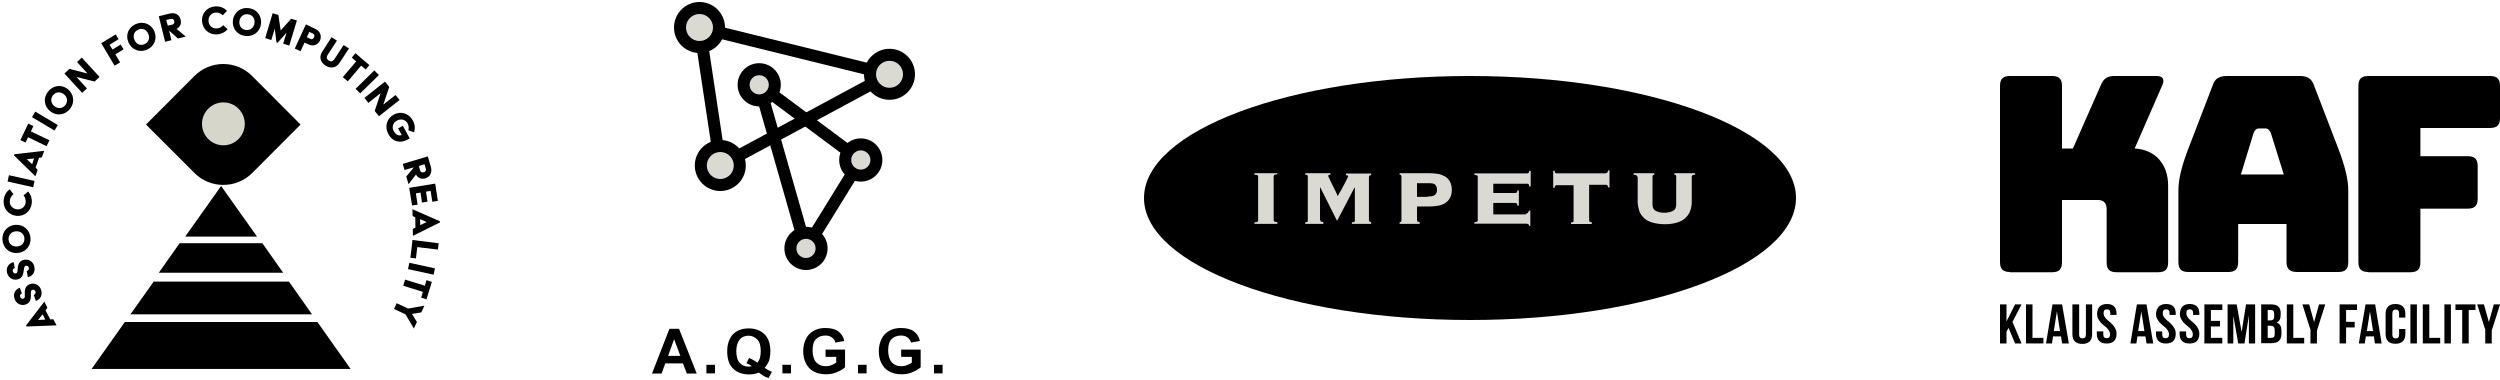 <svg width="625" height="95" viewBox="0 0 625 95" version="1.1" xmlns="http://www.w3.org/2000/svg" xmlns:xlink="http://www.w3.org/1999/xlink">
<title>Group 5</title>
<desc>Created using Figma</desc>
<g id="Canvas" transform="translate(-23021 22201)">
<g id="Group 5">
<g id="Group 2.1">
<g id="Group">
<g id="Group">
<g id="Vector">
<use xlink:href="#path0_fill" transform="translate(23027.5 -22125.6)"/>
</g>
<g id="Vector">
<use xlink:href="#path1_fill" transform="translate(23024.5 -22130.1)"/>
</g>
<g id="Vector">
<use xlink:href="#path2_fill" transform="translate(23022.7 -22136.1)"/>
</g>
<g id="Vector">
<use xlink:href="#path3_fill" transform="translate(23021.6 -22144.8)"/>
</g>
<g id="Vector">
<use xlink:href="#path4_fill" transform="translate(23021.9 -22153.7)"/>
</g>
<g id="Vector">
<use xlink:href="#path5_fill" transform="translate(23022.9 -22157.2)"/>
</g>
<g id="Vector">
<use xlink:href="#path6_fill" transform="translate(23024.5 -22163.3)"/>
</g>
<g id="Vector">
<use xlink:href="#path7_fill" transform="translate(23026.1 -22170.1)"/>
</g>
<g id="Vector">
<use xlink:href="#path8_fill" transform="translate(23029 -22173.1)"/>
</g>
<g id="Vector">
<use xlink:href="#path9_fill" transform="translate(23032.2 -22179.5)"/>
</g>
<g id="Vector">
<use xlink:href="#path10_fill" transform="translate(23037.1 -22186.6)"/>
</g>
<g id="Vector">
<use xlink:href="#path11_fill" transform="translate(23046.3 -22192.4)"/>
</g>
<g id="Vector">
<use xlink:href="#path12_fill" transform="translate(23052.8 -22195.3)"/>
</g>
<g id="Vector">
<use xlink:href="#path13_fill" transform="translate(23060.7 -22197.7)"/>
</g>
<g id="Vector">
<use xlink:href="#path14_fill" transform="translate(23071.5 -22199.4)"/>
</g>
<g id="Vector">
<use xlink:href="#path15_fill" transform="translate(23079.2 -22199)"/>
</g>
<g id="Vector">
<use xlink:href="#path16_fill" transform="translate(23087.3 -22197.7)"/>
</g>
<g id="Vector">
<use xlink:href="#path17_fill" transform="translate(23094.7 -22194.9)"/>
</g>
<g id="Vector">
<use xlink:href="#path18_fill" transform="translate(23101.1 -22191.7)"/>
</g>
<g id="Vector">
<use xlink:href="#path19_fill" transform="translate(23106.7 -22187.7)"/>
</g>
<g id="Vector">
<use xlink:href="#path20_fill" transform="translate(23109.9 -22183.4)"/>
</g>
<g id="Vector">
<use xlink:href="#path21_fill" transform="translate(23112.1 -22180.6)"/>
</g>
<g id="Vector">
<use xlink:href="#path22_fill" transform="translate(23117.6 -22172.8)"/>
</g>
<g id="Vector">
<use xlink:href="#path23_fill" transform="translate(23121.7 -22161.9)"/>
</g>
<g id="Vector">
<use xlink:href="#path24_fill" transform="translate(23123.3 -22155.1)"/>
</g>
<g id="Vector">
<use xlink:href="#path25_fill" transform="translate(23124.1 -22148.7)"/>
</g>
<g id="Vector">
<use xlink:href="#path26_fill" transform="translate(23123.6 -22141)"/>
</g>
<g id="Vector">
<use xlink:href="#path27_fill" transform="translate(23123 -22135.3)"/>
</g>
<g id="Vector">
<use xlink:href="#path28_fill" transform="translate(23121.8 -22131.1)"/>
</g>
<g id="Vector">
<use xlink:href="#path29_fill" transform="translate(23119.5 -22125.2)"/>
</g>
</g>
<g id="Vector">
<use xlink:href="#path30_fill" transform="translate(23057.5 -22185)"/>
</g>
<g id="Vector">
<use xlink:href="#path31_fill" transform="translate(23071.5 -22175.4)" fill="#D6D6CB"/>
</g>
<g id="Group">
<g id="Vector">
<use xlink:href="#path32_fill" transform="translate(23053.6 -22130.6)"/>
</g>
<g id="Vector">
<use xlink:href="#path33_fill" transform="translate(23060.7 -22140.2)"/>
</g>
<g id="Vector">
<use xlink:href="#path34_fill" transform="translate(23043.9 -22120.5)"/>
</g>
<g id="Vector">
<use xlink:href="#path35_fill" transform="translate(23067.3 -22154.5)"/>
</g>
</g>
</g>
</g>
<g id="Group">
<g id="Vector">
<use xlink:href="#path36_fill" transform="translate(23521 -22182)"/>
</g>
<g id="Vector">
<use xlink:href="#path37_fill" transform="translate(23565.6 -22182)"/>
</g>
<g id="Vector">
<use xlink:href="#path38_fill" transform="translate(23610.6 -22182)"/>
</g>
<g id="Group">
<g id="Vector">
<use xlink:href="#path39_fill" transform="translate(23521 -22124.9)"/>
</g>
<g id="Vector">
<use xlink:href="#path40_fill" transform="translate(23527.5 -22124.9)"/>
</g>
<g id="Vector">
<use xlink:href="#path41_fill" transform="translate(23532.5 -22124.9)"/>
</g>
<g id="Vector">
<use xlink:href="#path42_fill" transform="translate(23539.1 -22124.9)"/>
</g>
<g id="Vector">
<use xlink:href="#path43_fill" transform="translate(23545.2 -22125)"/>
</g>
<g id="Vector">
<use xlink:href="#path44_fill" transform="translate(23553.6 -22124.9)"/>
</g>
<g id="Vector">
<use xlink:href="#path45_fill" transform="translate(23560 -22125)"/>
</g>
<g id="Vector">
<use xlink:href="#path46_fill" transform="translate(23565.9 -22125)"/>
</g>
<g id="Vector">
<use xlink:href="#path47_fill" transform="translate(23572.1 -22124.9)"/>
</g>
<g id="Vector">
<use xlink:href="#path48_fill" transform="translate(23577.9 -22124.9)"/>
</g>
<g id="Vector">
<use xlink:href="#path49_fill" transform="translate(23586.3 -22124.9)"/>
</g>
<g id="Vector">
<use xlink:href="#path50_fill" transform="translate(23592.7 -22124.9)"/>
</g>
<g id="Vector">
<use xlink:href="#path51_fill" transform="translate(23596.6 -22124.9)"/>
</g>
<g id="Vector">
<use xlink:href="#path52_fill" transform="translate(23605.9 -22124.9)"/>
</g>
<g id="Vector">
<use xlink:href="#path53_fill" transform="translate(23610.7 -22124.9)"/>
</g>
<g id="Vector">
<use xlink:href="#path54_fill" transform="translate(23617.4 -22125)"/>
</g>
<g id="Vector">
<use xlink:href="#path55_fill" transform="translate(23623.6 -22124.9)"/>
</g>
<g id="Vector">
<use xlink:href="#path56_fill" transform="translate(23626.7 -22124.9)"/>
</g>
<g id="Vector">
<use xlink:href="#path57_fill" transform="translate(23632.1 -22124.9)"/>
</g>
<g id="Vector">
<use xlink:href="#path58_fill" transform="translate(23634.8 -22124.9)"/>
</g>
<g id="Vector">
<use xlink:href="#path59_fill" transform="translate(23640.3 -22124.9)"/>
</g>
</g>
</g>
<g id="Group">
<g id="Vector">
<use xlink:href="#path60_stroke" transform="translate(23210.8 -22179.8)"/>
</g>
<g id="Group">
<g id="Vector">
<use xlink:href="#path61_fill" transform="translate(23184 -22118.8)"/>
</g>
<g id="Vector">
<use xlink:href="#path62_fill" transform="translate(23197.6 -22109.8)"/>
</g>
<g id="Vector">
<use xlink:href="#path63_fill" transform="translate(23202.8 -22118.9)"/>
</g>
<g id="Vector">
<use xlink:href="#path64_fill" transform="translate(23216.6 -22109.8)"/>
</g>
<g id="Vector">
<use xlink:href="#path65_fill" transform="translate(23221.8 -22119)"/>
</g>
<g id="Vector">
<use xlink:href="#path66_fill" transform="translate(23235.5 -22109.8)"/>
</g>
<g id="Vector">
<use xlink:href="#path67_fill" transform="translate(23240.7 -22119)"/>
</g>
<g id="Vector">
<use xlink:href="#path68_fill" transform="translate(23254.5 -22109.8)"/>
</g>
</g>
<g id="Vector">
<use xlink:href="#path69_stroke" transform="translate(23195.9 -22194.1)"/>
</g>
<g id="Vector">
<use xlink:href="#path70_fill" transform="translate(23191 -22199)" fill="#DADAD3"/>
<use xlink:href="#path71_stroke" transform="translate(23191 -22199)"/>
</g>
<g id="Vector">
<use xlink:href="#path70_fill" transform="translate(23196.2 -22164.5)" fill="#DADAD3"/>
<use xlink:href="#path71_stroke" transform="translate(23196.2 -22164.5)"/>
</g>
<g id="Vector">
<use xlink:href="#path72_fill" transform="translate(23238.5 -22187.3)" fill="#DADAD3"/>
<use xlink:href="#path73_stroke" transform="translate(23238.5 -22187.3)"/>
</g>
<g id="Vector">
<use xlink:href="#path74_fill" transform="translate(23206.9 -22183.7)" fill="#DADAD3"/>
<use xlink:href="#path75_stroke" transform="translate(23206.9 -22183.7)"/>
</g>
<g id="Vector">
<use xlink:href="#path76_fill" transform="translate(23218.6 -22142.8)" fill="#DADAD3"/>
<use xlink:href="#path77_stroke" transform="translate(23218.6 -22142.8)"/>
</g>
<g id="Vector">
<use xlink:href="#path78_fill" transform="translate(23232.3 -22164.9)" fill="#DADAD3"/>
<use xlink:href="#path79_stroke" transform="translate(23232.3 -22164.9)"/>
</g>
</g>
<g id="Group">
<g id="Vector">
<use xlink:href="#path80_fill" transform="translate(23307 -22182)"/>
</g>
<g id="Group">
<g id="Vector">
<use xlink:href="#path81_fill" transform="translate(23334.6 -22157.7)" fill="#DADAD3"/>
</g>
<g id="Vector">
<use xlink:href="#path82_fill" transform="translate(23347.3 -22157.7)" fill="#DADAD3"/>
</g>
<g id="Vector">
<use xlink:href="#path83_fill" transform="translate(23370.9 -22157.7)" fill="#DADAD3"/>
</g>
<g id="Vector">
<use xlink:href="#path84_fill" transform="translate(23389.6 -22158.3)" fill="#DADAD3"/>
</g>
<g id="Vector">
<use xlink:href="#path85_fill" transform="translate(23409.3 -22158.4)" fill="#DADAD3"/>
</g>
<g id="Vector">
<use xlink:href="#path86_fill" transform="translate(23429.4 -22157.7)" fill="#DADAD3"/>
</g>
</g>
</g>
</g>
</g>
<defs>
<path id="path0_fill" d="M 0.143 6.227L -9.10862e-08 5.987L 4.585 0L 5.349 1.533L 4.871 2.155L 6.065 4.455L 6.829 4.407L 7.641 5.939L 0.143 6.227ZM 4.155 3.161L 3.009 4.598L 4.823 4.502L 4.155 3.161Z"/>
<path id="path1_fill" d="M 4.938 2.843C 5.32 2.7 5.463 2.316 5.368 1.981C 5.224 1.598 4.938 1.454 4.603 1.55C 4.126 1.694 4.221 2.364 4.221 2.939C 4.221 4.137 3.935 4.855 2.884 5.238C 1.786 5.621 0.544 4.999 0.162 3.849C -0.315 2.46 0.305 1.502 1.452 1.023L 1.977 2.46C 1.643 2.604 1.404 2.891 1.547 3.322C 1.643 3.658 1.977 3.897 2.359 3.753C 2.836 3.61 2.693 2.987 2.693 2.412C 2.645 1.167 3.075 0.448 4.03 0.113C 5.129 -0.27 6.37 0.353 6.752 1.502C 7.23 2.843 6.609 3.945 5.463 4.328L 4.938 2.843Z"/>
<path id="path2_fill" d="M 4.979 2.87C 5.361 2.774 5.6 2.439 5.505 2.056C 5.409 1.672 5.122 1.481 4.788 1.529C 4.311 1.624 4.311 2.295 4.215 2.87C 4.072 4.019 3.69 4.738 2.591 4.977C 1.445 5.217 0.299 4.45 0.06 3.253C -0.226 1.816 0.538 0.954 1.684 0.619L 2.018 2.103C 1.636 2.199 1.398 2.487 1.493 2.918C 1.589 3.253 1.827 3.54 2.257 3.445C 2.735 3.349 2.687 2.726 2.735 2.151C 2.83 0.906 3.356 0.235 4.358 0.044C 5.505 -0.196 6.651 0.571 6.889 1.768C 7.176 3.157 6.412 4.163 5.266 4.403L 4.979 2.87Z"/>
<path id="path3_fill" d="M 0.01 3.741C -0.134 1.681 1.347 0.101 3.305 0.005C 5.263 -0.091 6.886 1.25 7.03 3.31C 7.173 5.369 5.692 6.95 3.735 7.046C 1.777 7.19 0.153 5.848 0.01 3.741ZM 5.501 3.406C 5.454 2.256 4.499 1.538 3.4 1.633C 2.302 1.681 1.49 2.496 1.538 3.645C 1.586 4.795 2.541 5.513 3.639 5.417C 4.737 5.369 5.549 4.603 5.501 3.406Z"/>
<path id="path4_fill" d="M 0.027 2.682C 0.17 1.437 0.743 0.623 1.507 7.30877e-07L 2.462 1.245C 1.985 1.676 1.603 2.203 1.555 2.874C 1.412 4.024 2.224 4.886 3.322 5.029C 4.42 5.125 5.375 4.502 5.519 3.305C 5.566 2.634 5.375 2.012 4.993 1.533L 6.139 0.575C 6.76 1.293 7.142 2.251 7.047 3.497C 6.808 5.556 5.137 6.85 3.179 6.658C 1.173 6.418 -0.212 4.742 0.027 2.682Z"/>
<path id="path5_fill" d="M 2.27715e-08 1.581L 0.334 7.30877e-07L 6.734 1.437L 6.399 3.018L 2.27715e-08 1.581Z"/>
<path id="path6_fill" d="M 4.55431e-08 1.15L 0.096 0.862L 7.545 -1.46175e-06L 6.972 1.629L 6.256 1.772L 5.396 4.215L 5.922 4.742L 5.349 6.371L 4.55431e-08 1.15ZM 5.014 1.916L 3.2 2.108L 4.537 3.353L 5.014 1.916Z"/>
<path id="path7_fill" d="M 1.91 3.401L 1.289 4.742L -1.82172e-07 4.119L 1.958 -7.30877e-07L 3.247 0.623L 2.627 1.964L 7.259 4.167L 6.542 5.652L 1.91 3.401Z"/>
<path id="path8_fill" d="M -1.82172e-07 1.389L 0.812 -3.65438e-07L 6.447 3.353L 5.635 4.742L -1.82172e-07 1.389Z"/>
<path id="path9_fill" d="M 0.794 1.423C 2.035 -0.206 4.184 -0.446 5.713 0.752C 7.241 1.949 7.575 4.057 6.333 5.685C 5.044 7.314 2.943 7.554 1.415 6.356C -0.161 5.159 -0.496 3.051 0.794 1.423ZM 5.139 4.775C 5.856 3.865 5.617 2.716 4.757 2.045C 3.898 1.375 2.752 1.423 2.035 2.333C 1.319 3.243 1.558 4.392 2.417 5.063C 3.277 5.733 4.423 5.685 5.139 4.775Z"/>
<path id="path10_fill" d="M 7.2869e-07 3.976L 1.242 2.826L 5.778 3.976L 3.152 1.102L 4.346 1.82719e-07L 8.787 4.838L 7.545 5.987L 3.009 4.838L 5.635 7.712L 4.441 8.813L 7.2869e-07 3.976Z"/>
<path id="path11_fill" d="M 3.64345e-07 2.203L 3.629 -8.50853e-16L 4.346 1.197L 2.101 2.587L 2.818 3.784L 4.871 2.539L 5.587 3.736L 3.534 4.981L 4.728 6.993L 3.343 7.808L 3.64345e-07 2.203Z"/>
<path id="path12_fill" d="M 2.163 0.309C 4.074 -0.506 6.032 0.357 6.796 2.129C 7.56 3.949 6.796 5.913 4.933 6.727C 3.023 7.541 1.065 6.679 0.301 4.859C -0.463 3.087 0.253 1.123 2.163 0.309ZM 4.312 5.338C 5.363 4.907 5.745 3.805 5.267 2.751C 4.838 1.746 3.835 1.219 2.784 1.698C 1.686 2.177 1.352 3.23 1.829 4.284C 2.211 5.29 3.214 5.817 4.312 5.338Z"/>
<path id="path13_fill" d="M 1.45738e-06 0.765L 2.674 0.094C 4.059 -0.241 5.158 0.334 5.444 1.579C 5.731 2.681 5.301 3.447 4.441 3.926L 6.734 5.842L 4.776 6.321L 2.579 4.357L 3.152 6.752L 1.576 7.135L 1.45738e-06 0.765ZM 3.486 2.824C 3.82 2.729 3.964 2.298 3.868 1.962C 3.773 1.579 3.438 1.34 3.056 1.435L 1.862 1.675L 2.244 3.112L 3.486 2.824Z"/>
<path id="path14_fill" d="M 3.395 0.004C 4.637 -0.044 5.544 0.387 6.261 1.105L 5.21 2.207C 4.732 1.776 4.112 1.488 3.491 1.536C 2.345 1.584 1.581 2.494 1.628 3.596C 1.676 4.698 2.44 5.56 3.634 5.512C 4.303 5.512 4.876 5.177 5.306 4.698L 6.404 5.704C 5.783 6.422 4.876 6.949 3.682 6.997C 1.628 7.093 0.052 5.56 0.005 3.596C -0.091 1.68 1.294 0.099 3.395 0.004Z"/>
<path id="path15_fill" d="M 3.993 0.038C 6.046 0.277 7.288 2.002 7.049 3.965C 6.811 5.929 5.139 7.27 3.086 6.983C 1.032 6.744 -0.21 5.019 0.029 3.055C 0.268 1.139 1.939 -0.25 3.993 0.038ZM 3.277 5.498C 4.423 5.642 5.282 4.875 5.426 3.774C 5.569 2.672 4.948 1.714 3.802 1.57C 2.656 1.427 1.796 2.193 1.653 3.295C 1.51 4.396 2.13 5.354 3.277 5.498Z"/>
<path id="path16_fill" d="M 1.862 0L 3.295 0.431L 3.868 4.311L 6.495 1.389L 7.927 1.82L 6.017 8.095L 4.489 7.616L 5.349 4.838L 3.056 7.424L 2.818 7.329L 2.388 3.88L 1.528 6.706L -2.91476e-06 6.227L 1.862 0Z"/>
<path id="path17_fill" d="M 2.77 9.13596e-08L 5.253 1.197C 6.447 1.772 6.734 3.018 6.304 4.024C 5.778 5.125 4.585 5.556 3.486 5.029L 2.436 4.55L 1.433 6.706L -2.91476e-06 6.035L 2.77 9.13596e-08ZM 3.916 3.64C 4.298 3.832 4.68 3.592 4.823 3.209C 4.967 2.874 4.919 2.491 4.537 2.299L 3.629 1.868L 3.009 3.209L 3.916 3.64Z"/>
<path id="path18_fill" d="M 2.789 0L 4.127 0.862L 1.882 4.311C 1.404 5.029 1.595 5.508 2.073 5.844C 2.598 6.179 3.076 6.131 3.553 5.413L 5.798 1.964L 7.135 2.826L 4.747 6.466C 3.888 7.76 2.455 7.855 1.261 7.089C 0.02 6.275 -0.41 4.934 0.449 3.64L 2.789 0Z"/>
<path id="path19_fill" d="M 3.343 2.06L 2.244 1.102L 3.152 -1.82719e-07L 6.638 2.97L 5.731 4.071L 4.585 3.113L 1.242 7.041L 0 5.987L 3.343 2.06Z"/>
<path id="path20_fill" d="M 4.68 7.30877e-07L 5.826 1.15L 1.146 5.748L 1.45738e-06 4.598L 4.68 7.30877e-07Z"/>
<path id="path21_fill" d="M 5.158 -7.30877e-07L 6.208 1.341L 4.728 5.748L 7.784 3.353L 8.787 4.598L 3.629 8.67L 2.579 7.329L 4.059 2.874L 1.003 5.317L -2.91476e-06 4.071L 5.158 -7.30877e-07Z"/>
<path id="path22_fill" d="M 6.594 1.895C 7.167 2.949 7.215 3.907 6.928 4.865L 5.496 4.386C 5.639 3.811 5.591 3.188 5.305 2.662C 4.732 1.656 3.633 1.416 2.63 1.943C 1.58 2.518 1.293 3.667 1.866 4.625C 2.439 5.631 3.251 5.823 3.824 5.535L 2.917 3.907L 4.111 3.236L 5.83 6.398L 5.305 6.685C 3.633 7.643 1.627 7.404 0.481 5.296C -0.522 3.476 0.099 1.416 1.818 0.458C 3.538 -0.5 5.591 0.075 6.594 1.895Z"/>
<path id="path23_fill" d="M 6.256 -7.30877e-07L 7.02 2.634C 7.402 3.976 6.829 5.125 5.683 5.46C 4.585 5.796 3.82 5.413 3.295 4.55L 1.433 6.945L 0.86 5.029L 2.77 2.73L 0.43 3.401L 1.35729e-14 1.868L 6.256 -7.30877e-07ZM 4.346 3.592C 4.441 3.928 4.871 4.071 5.253 3.976C 5.635 3.88 5.874 3.497 5.778 3.161L 5.444 1.964L 4.011 2.395L 4.346 3.592Z"/>
<path id="path24_fill" d="M 6.495 7.30877e-07L 7.163 4.311L 5.778 4.55L 5.349 1.82L 4.202 2.012L 4.585 4.502L 3.2 4.742L 2.818 2.251L 1.671 2.443L 2.101 5.269L 0.716 5.46L 1.45738e-06 1.054L 6.495 7.30877e-07Z"/>
<path id="path25_fill" d="M 6.877 3.018L 6.877 3.305L 0.143 6.658L 0.096 4.934L 0.764 4.598L 0.716 2.012L 0.048 1.724L -1.35729e-14 -1.46175e-06L 6.877 3.018ZM 1.958 3.976L 3.582 3.209L 1.91 2.491L 1.958 3.976Z"/>
<path id="path26_fill" d="M 7.068 0.814L 6.877 2.395L 1.719 1.772L 1.385 4.598L -2.91476e-06 4.455L 0.525 7.30877e-07L 7.068 0.814Z"/>
<path id="path27_fill" d="M 6.734 1.389L 6.399 2.97L -1.45738e-06 1.581L 0.334 -1.46175e-06L 6.734 1.389Z"/>
<path id="path28_fill" d="M 5.396 1.533L 5.826 0.144L 7.163 0.575L 5.826 4.934L 4.489 4.502L 4.919 3.066L -1.45738e-06 1.533L 0.478 0L 5.396 1.533Z"/>
<path id="path29_fill" d="M 3.534 1.341L 7.593 0.623L 6.829 2.299L 4.489 2.682L 5.731 4.694L 4.967 6.323L 2.865 2.778L -2.91476e-06 1.437L 0.669 -2.92351e-06L 3.534 1.341Z"/>
<path id="path30_fill" d="M 12.082 27.206L -7.2869e-07 15.136L 12.082 3.018C 16.094 -1.006 22.541 -1.006 26.552 3.018L 38.634 15.136L 26.552 27.254C 22.541 31.23 16.046 31.23 12.082 27.206Z"/>
<path id="path31_fill" d="M 5.349 10.729C 8.303 10.729 10.697 8.327 10.697 5.365C 10.697 2.402 8.303 0 5.349 0C 2.395 0 0 2.402 0 5.365C 0 8.327 2.395 10.729 5.349 10.729Z"/>
<path id="path32_fill" d="M 45.415 8.191L 39.637 0L 5.826 0L 1.45738e-06 8.191L 45.415 8.191Z"/>
<path id="path33_fill" d="M 1.45738e-06 7.376L 31.089 7.376L 25.883 -7.30877e-07L 5.205 -7.30877e-07L 1.45738e-06 7.376Z"/>
<path id="path34_fill" d="M 56.447 2.92351e-06L 8.309 2.92351e-06L -7.28689e-07 11.735L 64.756 11.735L 56.447 2.92351e-06Z"/>
<path id="path35_fill" d="M 17.956 12.645L 8.978 -1.46175e-06L -7.2869e-07 12.645L 17.956 12.645Z"/>
<path id="path36_fill" d="M 2.48 48.998C 0.744 48.998 0 48.255 0 46.523L 0 2.475C 0 0.742 0.744 0 2.48 0L 13.019 0C 14.755 0 15.499 0.742 15.499 2.475L 15.499 18.127L 18.227 18.127L 25.232 2.227C 25.914 0.619 26.844 0 28.642 0L 39.12 0C 40.669 0 41.227 0.804 40.608 2.227L 33.664 18.127C 38.748 18.374 42.033 21.962 42.033 27.407L 42.033 46.585C 42.033 48.317 41.289 49.06 39.553 49.06L 29.138 49.06C 27.402 49.06 26.658 48.317 26.658 46.585L 26.658 33.284C 26.658 31.799 25.914 30.995 24.488 30.995L 15.499 30.995L 15.499 46.585C 15.499 48.317 14.755 49.06 13.019 49.06L 2.48 49.06L 2.48 48.998Z"/>
<path id="path37_fill" d="M 12.461 48.998L 2.48 48.998C 0.744 48.998 9.45986e-07 48.255 9.45986e-07 46.523L 9.45986e-07 28.582C 9.45986e-07 25.86 0.806 22.457 2.666 17.694L 8.617 2.227C 9.113 0.681 10.229 0 12.089 0L 30.44 0C 32.238 0 33.292 0.681 33.85 2.227L 39.801 17.694C 41.661 22.457 42.467 25.86 42.467 28.582L 42.467 46.523C 42.467 48.255 41.723 48.998 39.987 48.998L 29.696 48.998C 27.836 48.998 27.03 48.255 27.03 46.523L 27.03 36.996L 14.941 36.996L 14.941 46.523C 14.941 48.255 14.197 48.998 12.461 48.998ZM 15.623 24.623L 26.348 24.623L 23.125 14.291C 22.753 13.487 22.381 13.116 21.823 13.116L 20.087 13.116C 19.529 13.116 19.157 13.425 18.785 14.291L 15.623 24.623Z"/>
<path id="path38_fill" d="M 2.48 48.998C 0.744 48.998 1.89197e-06 48.255 1.89197e-06 46.523L 1.89197e-06 2.475C 1.89197e-06 0.742 0.744 0 2.48 0L 32.92 0C 34.656 0 35.4 0.742 35.4 2.475L 35.4 10.517C 35.4 12.249 34.656 12.992 32.92 12.992L 15.499 12.992L 15.499 20.044L 27.34 20.044C 29.076 20.044 29.82 20.787 29.82 22.519L 29.82 30.685C 29.82 32.418 29.076 33.16 27.34 33.16L 15.499 33.16L 15.499 46.585C 15.499 48.317 14.755 49.06 13.019 49.06L 2.48 49.06L 2.48 48.998Z"/>
<path id="path39_fill" d="M 2.143 5.879L 1.623 6.788L 1.623 9.758L -3.09635e-08 9.758L -3.09635e-08 0L 1.623 0L 1.623 4.243L 3.766 0L 5.39 0L 3.117 4.364L 5.39 9.758L 3.766 9.758L 2.143 5.879Z"/>
<path id="path40_fill" d="M 1.23854e-07 0L 1.623 0L 1.623 8.364L 4.351 8.364L 4.351 9.758L 1.23854e-07 9.758L 1.23854e-07 0Z"/>
<path id="path41_fill" d="M 5.714 9.758L 4.026 9.758L 3.766 8.001L 1.753 8.001L 1.494 9.758L 0 9.758L 1.623 0L 4.026 0L 5.714 9.758ZM 1.948 6.667L 3.506 6.667L 2.727 1.758L 1.948 6.667Z"/>
<path id="path42_fill" d="M 1.688 0L 1.688 7.516C 1.688 8.243 2.013 8.485 2.532 8.485C 3.052 8.485 3.377 8.243 3.377 7.516L 3.377 0L 4.935 0L 4.935 7.455C 4.935 9.031 4.091 9.879 2.468 9.879C 0.844 9.879 4.95416e-07 9.031 4.95416e-07 7.455L 4.95416e-07 0L 1.688 0Z"/>
<path id="path43_fill" d="M 2.532 1.84967e-06C 4.156 1.84967e-06 4.935 0.849 4.935 2.424L 4.935 2.727L 3.377 2.727L 3.377 2.303C 3.377 1.576 3.052 1.333 2.532 1.333C 2.013 1.333 1.688 1.576 1.688 2.303C 1.688 2.97 2.078 3.455 2.532 3.879C 2.792 4.121 3.052 4.364 3.312 4.546C 3.831 5.031 4.351 5.516 4.675 6.243C 4.87 6.606 4.935 6.97 4.935 7.455C 4.935 9.031 4.091 9.879 2.468 9.879C 0.844 9.879 -9.22784e-15 9.031 -9.22784e-15 7.455L -9.22784e-15 6.849L 1.623 6.849L 1.623 7.576C 1.623 8.304 1.948 8.546 2.468 8.546C 2.987 8.546 3.312 8.304 3.312 7.576C 3.312 6.91 2.922 6.425 2.468 5.94C 2.208 5.697 1.948 5.516 1.688 5.273C 1.104 4.849 0.649 4.303 0.325 3.637C 0.13 3.273 0.065 2.909 0.065 2.424C 0.13 0.909 0.909 1.84967e-06 2.532 1.84967e-06Z"/>
<path id="path44_fill" d="M 5.714 9.758L 4.026 9.758L 3.766 8.001L 1.753 8.001L 1.494 9.758L 0 9.758L 1.623 0L 4.026 0L 5.714 9.758ZM 1.948 6.667L 3.506 6.667L 2.727 1.758L 1.948 6.667Z"/>
<path id="path45_fill" d="M 2.532 1.84967e-06C 4.156 1.84967e-06 4.935 0.849 4.935 2.424L 4.935 2.727L 3.377 2.727L 3.377 2.303C 3.377 1.576 3.052 1.333 2.532 1.333C 2.013 1.333 1.688 1.576 1.688 2.303C 1.688 2.97 2.078 3.455 2.532 3.879C 2.792 4.121 3.052 4.364 3.312 4.546C 3.831 5.031 4.351 5.516 4.675 6.243C 4.87 6.606 4.935 6.97 4.935 7.455C 4.935 9.031 4.091 9.879 2.468 9.879C 0.844 9.879 9.90832e-07 9.031 9.90832e-07 7.455L 9.90832e-07 6.849L 1.558 6.849L 1.558 7.576C 1.558 8.304 1.883 8.546 2.403 8.546C 2.922 8.546 3.247 8.304 3.247 7.576C 3.247 6.91 2.857 6.425 2.403 5.94C 2.143 5.697 1.883 5.516 1.623 5.273C 1.039 4.849 0.584 4.303 0.26 3.637C 0.065 3.273 9.90832e-07 2.909 9.90832e-07 2.424C 0.13 0.909 0.909 1.84967e-06 2.532 1.84967e-06Z"/>
<path id="path46_fill" d="M 2.532 1.84967e-06C 4.156 1.84967e-06 4.935 0.849 4.935 2.424L 4.935 2.727L 3.377 2.727L 3.377 2.303C 3.377 1.576 3.052 1.333 2.532 1.333C 2.013 1.333 1.688 1.576 1.688 2.303C 1.688 2.97 2.078 3.455 2.532 3.879C 2.792 4.121 3.052 4.364 3.312 4.546C 3.831 5.031 4.351 5.516 4.675 6.243C 4.87 6.606 4.935 6.97 4.935 7.455C 4.935 9.031 4.091 9.879 2.468 9.879C 0.844 9.879 -9.22784e-15 9.031 -9.22784e-15 7.455L -9.22784e-15 6.849L 1.623 6.849L 1.623 7.576C 1.623 8.304 1.948 8.546 2.468 8.546C 2.987 8.546 3.312 8.304 3.312 7.576C 3.312 6.91 2.922 6.425 2.468 5.94C 2.208 5.697 1.948 5.516 1.688 5.273C 1.104 4.849 0.649 4.303 0.325 3.637C 0.13 3.273 0.065 2.909 0.065 2.424C 0.13 0.909 0.909 1.84967e-06 2.532 1.84967e-06Z"/>
<path id="path47_fill" d="M 1.688 4.121L 3.896 4.121L 3.896 5.516L 1.623 5.516L 1.623 8.364L 4.481 8.364L 4.481 9.758L 0 9.758L 0 0L 4.481 0L 4.481 1.394L 1.623 1.394L 1.623 4.121L 1.688 4.121Z"/>
<path id="path48_fill" d="M 3.506 6.91L 4.61 0L 6.883 0L 6.883 9.758L 5.325 9.758L 5.325 2.788L 4.221 9.758L 2.662 9.758L 1.429 2.849L 1.429 9.758L 9.90832e-07 9.758L 9.90832e-07 0L 2.273 0L 3.506 6.91Z"/>
<path id="path49_fill" d="M 2.468 0C 4.156 0 4.87 0.727 4.87 2.243L 4.87 2.606C 4.87 3.637 4.545 4.243 3.831 4.546C 4.74 4.849 5.065 5.576 5.065 6.606L 5.065 7.394C 5.065 8.91 4.221 9.698 2.597 9.698L 9.90832e-07 9.698L 9.90832e-07 0L 2.468 0ZM 1.623 1.394L 1.623 4L 2.273 4C 2.857 4 3.247 3.758 3.247 2.97L 3.247 2.424C 3.247 1.697 2.987 1.394 2.403 1.394L 1.623 1.394ZM 1.623 5.394L 1.623 8.364L 2.532 8.364C 3.117 8.364 3.377 8.122 3.377 7.394L 3.377 6.546C 3.377 5.637 3.052 5.334 2.338 5.334L 1.623 5.334L 1.623 5.394Z"/>
<path id="path50_fill" d="M -1.98166e-06 0L 1.623 0L 1.623 8.364L 4.351 8.364L 4.351 9.758L -1.98166e-06 9.758L -1.98166e-06 0Z"/>
<path id="path51_fill" d="M 2.078 6.546L -1.98166e-06 0L 1.688 0L 2.922 4.425L 4.156 0L 5.714 0L 3.636 6.546L 3.636 9.758L 2.013 9.758L 2.013 6.546L 2.078 6.546Z"/>
<path id="path52_fill" d="M 1.623 4.364L 3.766 4.364L 3.766 5.758L 1.623 5.758L 1.623 9.758L 3.96333e-06 9.758L 3.96333e-06 0L 4.351 0L 4.351 1.394L 1.623 1.394L 1.623 4.364Z"/>
<path id="path53_fill" d="M 5.714 9.758L 4.026 9.758L 3.766 8.001L 1.753 8.001L 1.494 9.758L 0 9.758L 1.688 0L 4.091 0L 5.714 9.758ZM 2.013 6.667L 3.571 6.667L 2.792 1.758L 2.013 6.667Z"/>
<path id="path54_fill" d="M 4.935 6.243L 4.935 7.516C 4.935 9.092 4.091 9.94 2.468 9.94C 0.844 9.94 -1.98166e-06 9.092 -1.98166e-06 7.516L -1.98166e-06 2.424C -1.98166e-06 0.849 0.844 1.84967e-06 2.468 1.84967e-06C 4.091 1.84967e-06 4.935 0.849 4.935 2.424L 4.935 3.394L 3.377 3.394L 3.377 2.364C 3.377 1.636 3.052 1.394 2.532 1.394C 2.013 1.394 1.688 1.636 1.688 2.364L 1.688 7.637C 1.688 8.364 2.013 8.607 2.532 8.607C 3.052 8.607 3.377 8.364 3.377 7.637L 3.377 6.243L 4.935 6.243Z"/>
<path id="path55_fill" d="M 1.98166e-06 0L 1.623 0L 1.623 9.758L 1.98166e-06 9.758L 1.98166e-06 0Z"/>
<path id="path56_fill" d="M 3.96333e-06 0L 1.623 0L 1.623 8.364L 4.351 8.364L 4.351 9.758L 3.96333e-06 9.758L 3.96333e-06 0Z"/>
<path id="path57_fill" d="M -3.96333e-06 0L 1.623 0L 1.623 9.758L -3.96333e-06 9.758L -3.96333e-06 0Z"/>
<path id="path58_fill" d="M 0 0L 5.065 0L 5.065 1.394L 3.377 1.394L 3.377 9.758L 1.753 9.758L 1.753 1.394L 0.065 1.394L 0.065 0L 0 0Z"/>
<path id="path59_fill" d="M 2.078 6.546L 0 0L 1.688 0L 2.922 4.425L 4.156 0L 5.714 0L 3.636 6.546L 3.636 9.758L 2.013 9.758L 2.013 6.546L 2.078 6.546Z"/>
<path id="path60_stroke" d="M 25.349 18.853L 26.625 19.641L 27.348 18.47L 26.244 17.649L 25.349 18.853ZM -4.95895e-07 0L 0.895 -1.204L -2.659 -3.847L -1.442 0.412L -4.95895e-07 0ZM 11.7 40.956L 10.257 41.368L 11.191 44.635L 12.976 41.744L 11.7 40.956ZM 26.244 17.649L 0.895 -1.204L -0.895 1.204L 24.454 20.056L 26.244 17.649ZM -1.442 0.412L 10.257 41.368L 13.142 40.544L 1.442 -0.412L -1.442 0.412ZM 12.976 41.744L 26.625 19.641L 24.073 18.065L 10.423 40.168L 12.976 41.744Z"/>
<path id="path61_fill" d="M 11.18 11.182L 8.71 11.182L 7.735 8.646L 3.315 8.646L 2.405 11.182L 0 11.182L 4.355 1.98394e-06L 6.76 1.98394e-06L 11.18 11.182ZM 7.085 6.761L 5.525 2.6L 4.03 6.761L 7.085 6.761Z"/>
<path id="path62_fill" d="M 0 2.145L 0 -1.98394e-06L 2.145 -1.98394e-06L 2.145 2.145L 0 2.145Z"/>
<path id="path63_fill" d="M 9.36 9.881C 9.945 10.271 10.53 10.597 11.18 10.857L 10.335 12.417C 10.01 12.287 9.685 12.157 9.36 12.027C 9.295 11.962 8.775 11.637 7.865 11.052C 7.15 11.377 6.305 11.507 5.46 11.507C 3.77 11.507 2.405 10.987 1.43 10.011C 0.455 9.036 0 7.606 0 5.721C 0 3.901 0.52 2.47 1.43 1.495C 2.34 0.52 3.705 -1.98394e-06 5.395 -1.98394e-06C 7.02 -1.98394e-06 8.385 0.52 9.36 1.495C 10.335 2.47 10.79 3.901 10.79 5.721C 10.79 6.696 10.66 7.541 10.4 8.256C 10.14 8.776 9.815 9.361 9.36 9.881ZM 7.54 8.581C 7.8 8.256 8.06 7.801 8.19 7.346C 8.32 6.891 8.385 6.306 8.385 5.656C 8.385 4.356 8.125 3.381 7.54 2.795C 6.955 2.21 6.24 1.82 5.33 1.82C 4.42 1.82 3.64 2.145 3.12 2.795C 2.6 3.446 2.275 4.421 2.275 5.656C 2.275 6.956 2.535 7.931 3.12 8.581C 3.705 9.231 4.42 9.556 5.265 9.556C 5.59 9.556 5.915 9.491 6.175 9.426C 5.72 9.101 5.265 8.906 4.81 8.711L 5.46 7.411C 6.175 7.671 6.89 8.061 7.54 8.581Z"/>
<path id="path64_fill" d="M 4.95895e-07 2.145L 4.95895e-07 -1.98394e-06L 2.145 -1.98394e-06L 2.145 2.145L 4.95895e-07 2.145Z"/>
<path id="path65_fill" d="M 5.59 7.281L 5.59 5.396L 10.465 5.396L 10.465 9.816C 10.01 10.272 9.295 10.662 8.385 11.052C 7.475 11.442 6.565 11.572 5.655 11.572C 4.485 11.572 3.445 11.312 2.6 10.857C 1.755 10.402 1.105 9.686 0.65 8.776C 0.195 7.866 4.95895e-07 6.891 4.95895e-07 5.786C 4.95895e-07 4.616 0.26 3.576 0.715 2.665C 1.17 1.755 1.885 1.04 2.86 0.585C 3.575 0.195 4.485 -9.23845e-15 5.525 -9.23845e-15C 6.89 -9.23845e-15 7.995 0.26 8.775 0.845C 9.555 1.43 10.075 2.21 10.27 3.25L 8.06 3.641C 7.93 3.12 7.605 2.665 7.15 2.34C 6.695 2.015 6.175 1.885 5.525 1.885C 4.55 1.885 3.77 2.21 3.185 2.795C 2.6 3.381 2.34 4.356 2.34 5.591C 2.34 6.891 2.665 7.931 3.25 8.581C 3.835 9.231 4.615 9.556 5.59 9.556C 6.045 9.556 6.565 9.491 7.02 9.296C 7.475 9.101 7.93 8.906 8.255 8.646L 8.255 7.216L 5.59 7.216L 5.59 7.281Z"/>
<path id="path66_fill" d="M 1.98358e-06 2.145L 1.98358e-06 -1.98394e-06L 2.145 -1.98394e-06L 2.145 2.145L 1.98358e-06 2.145Z"/>
<path id="path67_fill" d="M 5.59 7.281L 5.59 5.396L 10.465 5.396L 10.465 9.816C 10.01 10.272 9.295 10.662 8.385 11.052C 7.475 11.442 6.565 11.572 5.655 11.572C 4.485 11.572 3.445 11.312 2.6 10.857C 1.755 10.402 1.105 9.686 0.65 8.776C 0.195 7.866 1.98358e-06 6.891 1.98358e-06 5.786C 1.98358e-06 4.616 0.26 3.576 0.715 2.665C 1.17 1.755 1.885 1.04 2.86 0.585C 3.575 0.195 4.485 -9.23845e-15 5.525 -9.23845e-15C 6.89 -9.23845e-15 7.995 0.26 8.775 0.845C 9.555 1.43 10.075 2.21 10.27 3.25L 8.06 3.641C 7.93 3.12 7.605 2.665 7.15 2.34C 6.695 2.015 6.175 1.885 5.525 1.885C 4.55 1.885 3.77 2.21 3.185 2.795C 2.6 3.381 2.34 4.356 2.34 5.591C 2.34 6.891 2.665 7.931 3.25 8.581C 3.835 9.231 4.615 9.556 5.59 9.556C 6.045 9.556 6.565 9.491 7.02 9.296C 7.475 9.101 7.93 8.906 8.255 8.646L 8.255 7.216L 5.59 7.216L 5.59 7.281Z"/>
<path id="path68_fill" d="M 0 2.145L 0 -1.98394e-06L 2.145 -1.98394e-06L 2.145 2.145L 0 2.145Z"/>
<path id="path69_stroke" d="M -4.95895e-07 0L 0.359 -1.456L -1.818 -1.993L -1.483 0.224L -4.95895e-07 0ZM 5.2 34.455L 3.717 34.679L 4.035 36.786L 5.911 35.776L 5.2 34.455ZM 47.449 11.702L 48.16 13.022L 51.586 11.177L 47.808 10.245L 47.449 11.702ZM -1.483 0.224L 3.717 34.679L 6.683 34.231L 1.483 -0.224L -1.483 0.224ZM 5.911 35.776L 48.16 13.022L 46.737 10.381L 4.489 33.135L 5.911 35.776ZM 47.808 10.245L 0.359 -1.456L -0.359 1.456L 47.089 13.158L 47.808 10.245Z"/>
<path id="path70_fill" d="M 4.875 9.751C 7.567 9.751 9.75 7.569 9.75 4.876C 9.75 2.183 7.567 0 4.875 0C 2.183 0 0 2.183 0 4.876C 0 7.569 2.183 9.751 4.875 9.751Z"/>
<path id="path71_stroke" d="M 8.25 4.876C 8.25 6.74 6.738 8.251 4.875 8.251L 4.875 11.252C 8.396 11.252 11.25 8.397 11.25 4.876L 8.25 4.876ZM 4.875 8.251C 3.011 8.251 1.5 6.74 1.5 4.876L -1.5 4.876C -1.5 8.397 1.354 11.252 4.875 11.252L 4.875 8.251ZM 1.5 4.876C 1.5 3.011 3.011 1.5 4.875 1.5L 4.875 -1.5C 1.354 -1.5 -1.5 1.355 -1.5 4.876L 1.5 4.876ZM 4.875 1.5C 6.738 1.5 8.25 3.011 8.25 4.876L 11.25 4.876C 11.25 1.355 8.396 -1.5 4.875 -1.5L 4.875 1.5Z"/>
<path id="path72_fill" d="M 4.875 9.751C 7.567 9.751 9.75 7.569 9.75 4.876C 9.75 2.183 7.567 0 4.875 0C 2.183 0 1.98358e-06 2.183 1.98358e-06 4.876C 1.98358e-06 7.569 2.183 9.751 4.875 9.751Z"/>
<path id="path73_stroke" d="M 8.25 4.876C 8.25 6.74 6.738 8.251 4.875 8.251L 4.875 11.252C 8.396 11.252 11.25 8.397 11.25 4.876L 8.25 4.876ZM 4.875 8.251C 3.011 8.251 1.5 6.74 1.5 4.876L -1.5 4.876C -1.5 8.397 1.354 11.252 4.875 11.252L 4.875 8.251ZM 1.5 4.876C 1.5 3.011 3.011 1.5 4.875 1.5L 4.875 -1.5C 1.354 -1.5 -1.5 1.355 -1.5 4.876L 1.5 4.876ZM 4.875 1.5C 6.738 1.5 8.25 3.011 8.25 4.876L 11.25 4.876C 11.25 1.355 8.396 -1.5 4.875 -1.5L 4.875 1.5Z"/>
<path id="path74_fill" d="M 3.9 7.801C 6.054 7.801 7.8 6.055 7.8 3.901C 7.8 1.746 6.054 0 3.9 0C 1.746 0 0 1.746 0 3.901C 0 6.055 1.746 7.801 3.9 7.801Z"/>
<path id="path75_stroke" d="M 6.3 3.901C 6.3 5.227 5.225 6.301 3.9 6.301L 3.9 9.301C 6.882 9.301 9.3 6.883 9.3 3.901L 6.3 3.901ZM 3.9 6.301C 2.575 6.301 1.5 5.227 1.5 3.901L -1.5 3.901C -1.5 6.883 0.917 9.301 3.9 9.301L 3.9 6.301ZM 1.5 3.901C 1.5 2.575 2.575 1.5 3.9 1.5L 3.9 -1.5C 0.917 -1.5 -1.5 0.918 -1.5 3.901L 1.5 3.901ZM 3.9 1.5C 5.225 1.5 6.3 2.575 6.3 3.901L 9.3 3.901C 9.3 0.918 6.882 -1.5 3.9 -1.5L 3.9 1.5Z"/>
<path id="path76_fill" d="M 3.9 7.801C 6.054 7.801 7.8 6.055 7.8 3.901C 7.8 1.746 6.054 0 3.9 0C 1.746 0 0 1.746 0 3.901C 0 6.055 1.746 7.801 3.9 7.801Z"/>
<path id="path77_stroke" d="M 6.3 3.901C 6.3 5.227 5.225 6.301 3.9 6.301L 3.9 9.301C 6.882 9.301 9.3 6.883 9.3 3.901L 6.3 3.901ZM 3.9 6.301C 2.575 6.301 1.5 5.227 1.5 3.901L -1.5 3.901C -1.5 6.883 0.917 9.301 3.9 9.301L 3.9 6.301ZM 1.5 3.901C 1.5 2.575 2.575 1.5 3.9 1.5L 3.9 -1.5C 0.917 -1.5 -1.5 0.918 -1.5 3.901L 1.5 3.901ZM 3.9 1.5C 5.225 1.5 6.3 2.575 6.3 3.901L 9.3 3.901C 9.3 0.918 6.882 -1.5 3.9 -1.5L 3.9 1.5Z"/>
<path id="path78_fill" d="M 3.9 7.801C 6.054 7.801 7.8 6.055 7.8 3.901C 7.8 1.746 6.054 0 3.9 0C 1.746 0 1.98358e-06 1.746 1.98358e-06 3.901C 1.98358e-06 6.055 1.746 7.801 3.9 7.801Z"/>
<path id="path79_stroke" d="M 6.3 3.901C 6.3 5.227 5.225 6.301 3.9 6.301L 3.9 9.301C 6.882 9.301 9.3 6.883 9.3 3.901L 6.3 3.901ZM 3.9 6.301C 2.575 6.301 1.5 5.227 1.5 3.901L -1.5 3.901C -1.5 6.883 0.917 9.301 3.9 9.301L 3.9 6.301ZM 1.5 3.901C 1.5 2.575 2.575 1.5 3.9 1.5L 3.9 -1.5C 0.917 -1.5 -1.5 0.918 -1.5 3.901L 1.5 3.901ZM 3.9 1.5C 5.225 1.5 6.3 2.575 6.3 3.901L 9.3 3.901C 9.3 0.918 6.882 -1.5 3.9 -1.5L 3.9 1.5Z"/>
<path id="path80_fill" d="M 81.5 61C 126.511 61 163 47.345 163 30.5C 163 13.655 126.511 0 81.5 0C 36.489 0 0 13.655 0 30.5C 0 47.345 36.489 61 81.5 61Z"/>
<path id="path81_fill" d="M 5.742 0.277C 5.464 0.277 5.186 0.37 5.094 0.37C 4.909 0.462 4.816 0.647 4.816 0.832L 4.816 11.738C 4.816 11.923 4.909 12.108 5.094 12.108C 5.279 12.2 5.464 12.2 5.742 12.2L 5.742 12.662L -7.06586e-07 12.662L -7.06586e-07 12.292C 0.278 12.292 0.556 12.2 0.648 12.2C 0.741 12.2 0.926 12.015 0.926 11.83L 0.926 0.832C 0.926 0.647 0.834 0.462 0.648 0.462C 0.463 0.462 0.278 0.37 -7.06586e-07 0.37L -7.06586e-07 -7.05141e-07L 5.742 -7.05141e-07L 5.742 0.277Z"/>
<path id="path82_fill" d="M 3.797 11.738C 3.797 11.923 3.89 12.108 3.982 12.108C 4.075 12.108 4.353 12.2 4.538 12.2L 4.538 12.662L -6.58059e-15 12.662L -6.58059e-15 12.292C 0.185 12.292 0.278 12.2 0.463 12.2C 0.648 12.108 0.648 12.015 0.648 11.83L 0.648 0.832C 0.648 0.647 0.556 0.462 0.463 0.462C 0.278 0.37 0.185 0.37 -6.58059e-15 0.37L -6.58059e-15 -7.05141e-07L 6.298 -7.05141e-07L 6.298 0.37C 6.112 0.37 6.02 0.37 5.927 0.462C 5.835 0.462 5.742 0.555 5.742 0.647C 5.742 0.739 5.835 1.017 6.112 1.479C 6.298 1.941 6.576 2.495 6.853 3.05C 7.131 3.605 7.409 4.159 7.687 4.714C 7.965 5.268 8.057 5.545 8.15 5.73C 8.335 5.268 8.613 4.806 8.984 4.252C 9.261 3.697 9.539 3.142 9.817 2.68C 10.095 2.218 10.28 1.756 10.465 1.386C 10.651 1.017 10.743 0.832 10.743 0.739C 10.743 0.647 10.651 0.555 10.558 0.555C 10.465 0.555 10.28 0.555 10.188 0.462L 10.188 0.092L 16.485 0.092L 16.485 0.462C 16.393 0.462 16.207 0.555 16.115 0.555C 16.022 0.647 15.93 0.739 15.93 0.924L 15.93 11.738C 15.93 11.923 16.022 12.108 16.115 12.108C 16.207 12.2 16.393 12.2 16.485 12.2L 16.485 12.662L 11.669 12.662L 11.669 12.292C 11.854 12.292 12.04 12.2 12.225 12.2C 12.41 12.108 12.41 12.015 12.41 11.83L 12.41 3.605L 12.318 3.605L 7.965 11.923L 3.797 3.605L 3.705 3.605L 3.705 11.738L 3.797 11.738Z"/>
<path id="path83_fill" d="M 0.463 0.832C 0.463 0.647 0.37 0.462 0.278 0.462C 0.185 0.37 0.093 0.37 0 0.37L 0 -7.05141e-07L 7.594 -7.05141e-07C 8.335 -7.05141e-07 8.984 0.092 9.632 0.185C 10.28 0.277 10.836 0.555 11.392 0.832C 11.854 1.109 12.318 1.571 12.595 2.126C 12.873 2.68 13.059 3.327 13.059 4.159C 13.059 4.991 12.873 5.638 12.595 6.192C 12.318 6.747 11.854 7.117 11.392 7.486C 10.928 7.764 10.28 8.041 9.632 8.133C 8.984 8.226 8.243 8.318 7.594 8.318L 4.353 8.318L 4.353 11.738C 4.353 11.923 4.445 12.108 4.538 12.108C 4.723 12.2 4.816 12.2 5.001 12.2L 5.001 12.662L 0 12.662L 0 12.292C 0.093 12.292 0.185 12.2 0.278 12.2C 0.37 12.108 0.463 12.015 0.463 11.83L 0.463 0.832ZM 7.039 5.823C 7.872 5.823 8.428 5.73 8.798 5.453C 9.169 5.176 9.354 4.714 9.354 4.159C 9.354 3.605 9.169 3.142 8.891 2.865C 8.613 2.588 8.057 2.495 7.316 2.495L 4.353 2.495L 4.353 5.915L 7.039 5.915L 7.039 5.823Z"/>
<path id="path84_fill" d="M 12.873 10.721C 13.244 10.721 13.522 10.444 13.614 9.982L 13.985 9.982L 13.985 13.771L 13.707 13.771C 13.614 13.494 13.522 13.309 13.429 13.309C 13.336 13.309 13.151 13.217 12.966 13.217L -2.82634e-06 13.217L -2.82634e-06 12.847C 0.185 12.847 0.37 12.755 0.556 12.755C 0.741 12.755 0.834 12.57 0.834 12.385L 0.834 1.479C 0.834 1.294 0.741 1.109 0.556 1.109C 0.37 1.109 0.185 1.017 -2.82634e-06 1.017L -2.82634e-06 0.647L 13.151 0.647C 13.244 0.647 13.336 0.647 13.522 0.555C 13.614 0.462 13.707 0.277 13.707 3.52571e-07L 14.077 3.52571e-07L 14.077 3.882L 13.707 3.882C 13.707 3.605 13.614 3.42 13.522 3.327C 13.429 3.235 13.336 3.235 13.151 3.235L 4.723 3.235L 4.723 5.545L 10.188 5.545C 10.28 5.545 10.373 5.545 10.558 5.453C 10.651 5.361 10.743 5.176 10.743 4.898L 11.114 4.898L 11.114 8.688L 10.743 8.688C 10.743 8.411 10.651 8.226 10.558 8.133C 10.465 8.041 10.373 8.041 10.188 8.041L 4.723 8.041L 4.723 10.906L 12.873 10.906L 12.873 10.721Z"/>
<path id="path85_fill" d="M 13.151 0.647C 13.244 0.647 13.336 0.647 13.522 0.555C 13.614 0.462 13.707 0.277 13.707 3.28357e-15L 14.077 3.28357e-15L 14.077 4.252L 13.707 4.252C 13.707 3.974 13.614 3.789 13.522 3.697C 13.429 3.605 13.336 3.605 13.151 3.605L 8.984 3.605L 8.984 12.477C 8.984 12.662 9.076 12.847 9.169 12.847C 9.354 12.939 9.447 12.939 9.632 12.939L 9.632 13.402L 4.445 13.402L 4.445 13.032C 4.631 13.032 4.723 12.939 4.909 12.939C 5.094 12.847 5.094 12.755 5.094 12.57L 5.094 3.697L 0.926 3.697C 0.834 3.697 0.741 3.697 0.556 3.789C 0.463 3.882 0.37 4.067 0.37 4.344L 0 4.344L 0 0.092L 0.37 0.092C 0.37 0.37 0.463 0.555 0.556 0.647C 0.648 0.739 0.741 0.739 0.926 0.739L 13.151 0.739L 13.151 0.647Z"/>
<path id="path86_fill" d="M 0.834 0.832C 0.834 0.647 0.741 0.462 0.556 0.462C 0.37 0.462 0.185 0.37 -2.82634e-06 0.37L -2.82634e-06 -7.05141e-07L 5.186 -7.05141e-07L 5.186 0.37C 5.094 0.37 5.001 0.462 4.909 0.462C 4.816 0.462 4.723 0.647 4.723 0.832L 4.723 7.856C 4.723 8.595 5.001 9.15 5.557 9.427C 6.112 9.705 6.761 9.889 7.687 9.889C 8.52 9.889 9.261 9.705 9.817 9.427C 10.373 9.15 10.651 8.595 10.651 7.856L 10.651 0.832C 10.651 0.647 10.558 0.462 10.465 0.462C 10.373 0.37 10.28 0.37 10.188 0.37L 10.188 -7.05141e-07L 15.374 -7.05141e-07L 15.374 0.37C 15.189 0.37 14.911 0.462 14.818 0.462C 14.726 0.462 14.54 0.647 14.54 0.832L 14.54 7.117C 14.54 7.856 14.448 8.595 14.17 9.335C 13.985 9.982 13.522 10.629 13.059 11.091C 12.503 11.646 11.855 12.015 11.021 12.292C 10.188 12.57 9.076 12.755 7.78 12.755C 6.483 12.755 5.464 12.57 4.538 12.292C 3.705 12.015 2.964 11.646 2.501 11.091C 1.945 10.536 1.574 9.982 1.389 9.335C 1.204 8.688 1.019 7.948 1.019 7.117L 1.019 0.832L 0.834 0.832Z"/>
</defs>
</svg>
